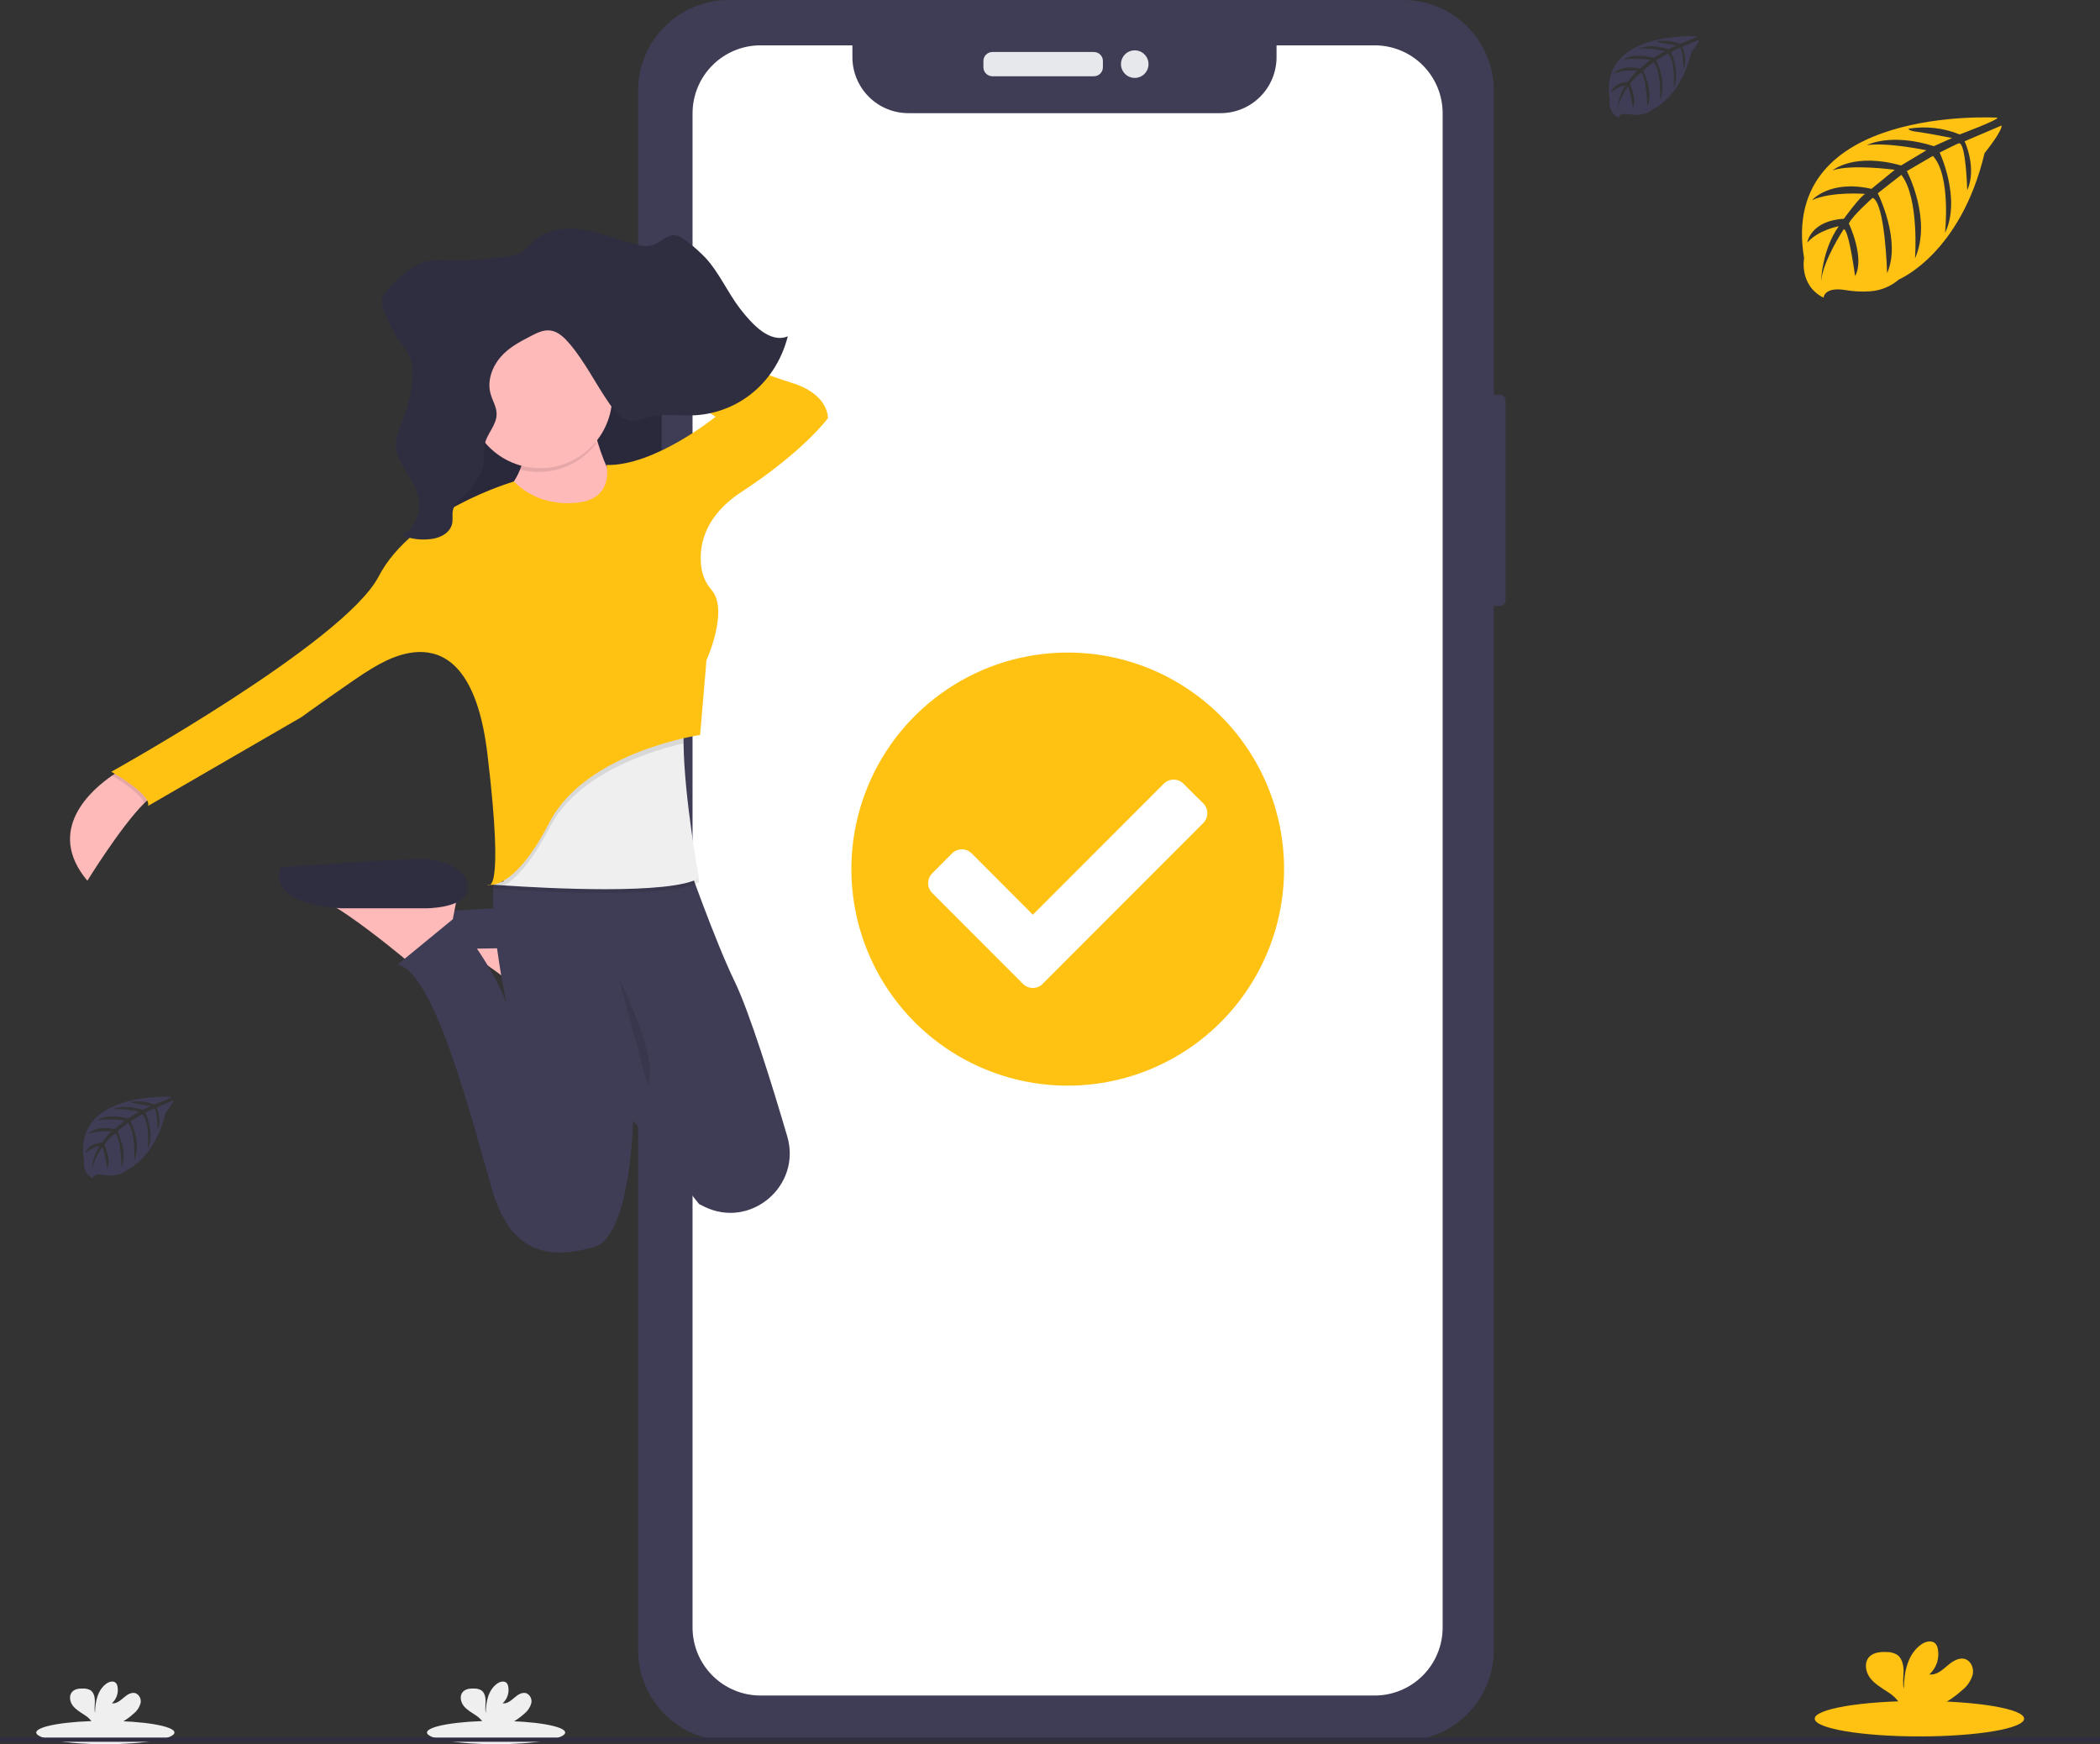 <svg width="236" height="196" viewBox="0 0 236 196" fill="none" xmlns="http://www.w3.org/2000/svg">
<rect x="0" y="0" width="236" height="196" fill="#333333" stroke="none"/>
<path d="M168.6 44.373H166.923C166.592 44.373 166.324 44.641 166.324 44.972V67.485C166.324 67.816 166.592 68.084 166.923 68.084H168.6C168.93 68.084 169.198 67.816 169.198 67.485V44.972C169.198 44.641 168.93 44.373 168.6 44.373Z" fill="#3F3D56"/>
<path d="M157.68 0H81.904C76.274 0 71.71 4.568 71.71 10.204V185.404C71.71 191.039 76.274 195.607 81.904 195.607H157.68C163.31 195.607 167.875 191.039 167.875 185.404V10.204C167.875 4.568 163.31 0 157.68 0Z" fill="#3F3D56"/>
<path d="M154.49 5.095H143.459V6.423C143.459 7.25 143.296 8.068 142.98 8.832C142.664 9.596 142.2 10.29 141.616 10.874C141.032 11.459 140.338 11.922 139.575 12.238C138.812 12.554 137.994 12.717 137.168 12.716H102.086C101.26 12.717 100.442 12.554 99.678 12.238C98.915 11.922 98.222 11.459 97.637 10.874C97.053 10.29 96.59 9.596 96.273 8.832C95.957 8.068 95.794 7.25 95.794 6.423V5.095H85.466C83.441 5.095 81.498 5.9 80.066 7.334C78.633 8.767 77.829 10.712 77.829 12.739V182.882C77.829 184.909 78.633 186.853 80.066 188.287C81.498 189.72 83.441 190.526 85.466 190.526H154.49C156.515 190.526 158.458 189.72 159.89 188.287C161.323 186.853 162.127 184.909 162.127 182.882V12.752C162.129 11.747 161.933 10.752 161.55 9.823C161.167 8.894 160.604 8.05 159.895 7.338C159.186 6.627 158.343 6.063 157.416 5.678C156.488 5.293 155.494 5.095 154.49 5.095Z" fill="white"/>
<path d="M122.933 5.842H111.528C110.969 5.842 110.516 6.295 110.516 6.854V7.556C110.516 8.116 110.969 8.569 111.528 8.569H122.933C123.492 8.569 123.945 8.116 123.945 7.556V6.854C123.945 6.295 123.492 5.842 122.933 5.842Z" fill="#E6E8EC"/>
<path d="M127.524 8.755C128.378 8.755 129.071 8.061 129.071 7.206C129.071 6.35 128.378 5.657 127.524 5.657C126.669 5.657 125.976 6.35 125.976 7.206C125.976 8.061 126.669 8.755 127.524 8.755Z" fill="#E6E8EC"/>
<path d="M120.379 118.412C130.426 118.412 138.571 110.261 138.571 100.205C138.571 90.15 130.426 81.998 120.379 81.998C110.332 81.998 102.188 90.15 102.188 100.205C102.188 110.261 110.332 118.412 120.379 118.412Z" fill="white"/>
<path d="M144.307 97.663C144.306 102.476 142.88 107.181 140.208 111.182C137.537 115.184 133.739 118.303 129.296 120.144C124.854 121.986 119.965 122.468 115.248 121.529C110.532 120.59 106.2 118.272 102.8 114.869C99.399 111.465 97.084 107.129 96.146 102.409C95.208 97.688 95.689 92.795 97.53 88.349C99.37 83.902 102.487 80.102 106.485 77.428C110.484 74.754 115.185 73.327 119.993 73.328C123.186 73.328 126.348 73.957 129.298 75.18C132.248 76.403 134.928 78.196 137.186 80.456C139.443 82.715 141.234 85.398 142.456 88.35C143.678 91.303 144.307 94.467 144.307 97.663ZM117.183 110.544L135.219 92.492C135.365 92.347 135.48 92.174 135.559 91.983C135.638 91.793 135.679 91.588 135.679 91.382C135.679 91.176 135.638 90.971 135.559 90.781C135.48 90.59 135.365 90.417 135.219 90.271L133 88.067C132.854 87.921 132.682 87.805 132.491 87.726C132.301 87.647 132.097 87.606 131.892 87.606C131.686 87.606 131.482 87.647 131.292 87.726C131.101 87.805 130.929 87.921 130.784 88.067L116.073 102.789L109.205 95.899C108.91 95.606 108.511 95.441 108.095 95.441C107.679 95.441 107.281 95.606 106.986 95.899L104.767 98.133C104.473 98.428 104.309 98.827 104.309 99.244C104.309 99.66 104.473 100.059 104.767 100.354L114.964 110.557C115.11 110.703 115.283 110.819 115.473 110.898C115.663 110.977 115.868 111.018 116.074 111.018C116.28 111.018 116.484 110.977 116.674 110.898C116.865 110.819 117.038 110.703 117.183 110.557L117.183 110.544Z" fill="#FFC212"/>
<path d="M74.721 38.563H74.469C74.138 38.563 73.87 38.831 73.87 39.162V44.98C73.87 45.312 74.138 45.58 74.469 45.58H74.721C75.051 45.58 75.32 45.312 75.32 44.98V39.162C75.32 38.831 75.051 38.563 74.721 38.563Z" fill="#3F3D56"/>
<path d="M74.852 51.411H74.416C74.085 51.411 73.817 51.68 73.817 52.011V63.025C73.817 63.356 74.085 63.624 74.416 63.624H74.852C75.183 63.624 75.451 63.356 75.451 63.025V52.011C75.451 51.68 75.183 51.411 74.852 51.411Z" fill="#3F3D56"/>
<path d="M74.799 67.897H74.442C74.112 67.897 73.844 68.165 73.844 68.496V79.615C73.844 79.946 74.112 80.214 74.442 80.214H74.799C75.13 80.214 75.398 79.946 75.398 79.615V68.496C75.398 68.165 75.13 67.897 74.799 67.897Z" fill="#3F3D56"/>
<path d="M54.581 100.468C54.623 100.509 54.676 100.534 54.733 100.542C54.791 100.549 54.849 100.538 54.899 100.509C54.792 100.511 54.684 100.497 54.581 100.468Z" fill="url(#paint0_linear)"/>
<path d="M66.599 105.173L66.286 106.884L66.043 108.192L65.603 110.586L61.334 113.578C61.334 113.578 60.949 113.248 60.314 112.728C58.564 111.286 54.886 108.35 52.186 106.774C51.491 106.331 50.739 105.984 49.952 105.743L66.599 105.173Z" fill="#FEB9B9"/>
<path d="M63.467 106.446C63.467 106.446 68.445 107.301 68.737 105.173C69.028 103.046 66.174 101.896 63.756 101.753C61.337 101.609 46.82 102.608 46.82 102.608C46.82 102.608 44.26 106.026 53.508 106.598L63.467 106.446Z" fill="#3F3D56"/>
<path d="M74.354 36.231H48.311V67.138H74.354V36.231Z" fill="#2F2E41"/>
<path opacity="0.1" d="M74.354 36.371H48.311V67.278H74.354V36.371Z" fill="black"/>
<path d="M17.788 89.14C17.36 89.248 16.812 89.663 16.202 90.264C13.577 92.865 9.818 98.968 9.818 98.968C5.012 93.238 10.33 88.711 12.597 87.155C13.149 86.779 13.519 86.571 13.519 86.571L17.788 89.14Z" fill="#FEB9B9"/>
<path d="M66.313 45.985C66.313 45.985 67.595 54.958 72.006 57.094C76.417 59.231 66.313 63.224 66.313 63.224L52.51 58.093C52.51 58.093 60.338 55.528 58.772 47.979L66.313 45.985Z" fill="#FEB9B9"/>
<path d="M51.513 99.966L51.201 101.671L50.947 102.984L50.507 105.378L46.237 108.367C46.237 108.367 45.852 108.04 45.218 107.52C43.468 106.078 39.79 103.142 37.086 101.566C36.391 101.122 35.64 100.775 34.852 100.536L51.513 99.966Z" fill="#FEB9B9"/>
<path d="M47.82 102.068C47.82 102.068 52.288 102.1 52.556 99.966C52.825 97.832 50.121 96.688 47.82 96.545C45.518 96.402 31.533 97.467 31.533 97.467C31.533 97.467 29.549 101.497 38.345 102.068L47.82 102.068Z" fill="#2F2E41"/>
<path d="M79.145 135.591C78.95 135.494 78.754 135.395 78.562 135.299L78.037 134.636L71.152 125.897V126.049C71.105 127.509 70.609 139.073 66.742 140.141C62.615 141.28 57.637 141.566 55.368 133.875C53.099 126.184 48.952 109.377 44.694 108.379L51.028 103.18C51.028 103.18 55.222 108.09 56.931 112.789C56.867 112.497 53.971 98.954 56.347 96.558H77.128C77.128 96.558 80.336 105.702 82.535 110.232C84.247 113.75 86.816 122.065 88.471 127.693C90.108 133.25 84.354 138.156 79.145 135.591Z" fill="#3F3D56"/>
<path opacity="0.1" d="M78.554 99.111C75.346 101.011 61.263 100.237 56.681 99.928L55.433 99.838C55.298 99.838 55.453 99.762 55.453 99.762L55.581 98.469L58.997 89.782L77.282 79.169C76.912 80.287 76.789 81.998 76.819 83.956C76.903 90.249 78.554 99.111 78.554 99.111Z" fill="black"/>
<path d="M78.554 98.682C75.346 100.582 61.263 99.808 56.681 99.499L55.433 99.412L55.226 99.394L55.453 99.336L56.579 99.044L58.996 89.359L77.282 78.749C76.912 79.867 76.789 81.578 76.818 83.536C76.903 89.823 78.554 98.682 78.554 98.682Z" fill="#EFEFEF"/>
<path opacity="0.1" d="M76.807 83.53C73.088 84.388 64.905 86.906 61.761 92.987C59.664 97.036 57.9 98.772 56.669 99.499L55.421 99.411C55.429 99.386 55.436 99.361 55.441 99.335L56.567 99.044L58.985 89.359L77.27 78.749C76.904 79.861 76.778 81.572 76.807 83.53Z" fill="black"/>
<path opacity="0.1" d="M13.519 86.578L17.788 89.141C17.359 89.249 16.811 89.664 16.202 90.264C15.846 89.225 13.613 87.775 12.597 87.156C13.148 86.785 13.519 86.578 13.519 86.578Z" fill="black"/>
<path opacity="0.1" d="M54.66 99.578C54.613 99.603 54.56 99.612 54.507 99.604C54.455 99.597 54.407 99.574 54.368 99.537C54.463 99.565 54.561 99.579 54.66 99.578Z" fill="black"/>
<path d="M64.322 56.525C64.322 56.525 60.478 56.952 57.775 54.103C57.775 54.103 46.401 57.381 42.548 64.786C38.696 72.191 12.51 86.721 12.51 86.721C12.51 86.721 17.065 89.284 16.636 90.565L33.858 80.594C33.858 80.594 39.982 76.181 41.682 75.183C43.383 74.184 52.785 68.061 54.777 84.724C56.769 101.388 54.777 99.394 54.777 99.394C54.777 99.394 57.623 100.393 61.75 92.415C65.876 84.438 78.682 82.588 78.682 82.588L79.394 74.187C79.394 74.187 81.934 68.618 79.977 66.306C79.384 65.622 78.99 64.788 78.837 63.895C78.513 61.762 78.837 58.207 83.369 55.253C90.342 50.694 93.045 46.992 93.045 46.992C93.045 46.992 93.188 44.284 88.918 43.002C84.649 41.721 67.288 34.742 67.288 34.742L66.704 37.165L80.403 46.841C80.403 46.841 73.573 52.386 68.154 52.252C68.154 52.252 69.16 56.382 64.322 56.525Z" fill="#FFC212"/>
<path opacity="0.1" d="M66.958 49.891C66.622 48.749 66.359 47.587 66.171 46.411L58.629 48.406C58.962 49.846 58.902 51.35 58.457 52.76C59.999 53.172 61.628 53.12 63.14 52.609C64.652 52.099 65.98 51.153 66.958 49.891Z" fill="black"/>
<path d="M60.694 52.608C65.173 52.608 68.805 48.974 68.805 44.491C68.805 40.008 65.173 36.374 60.694 36.374C56.215 36.374 52.584 40.008 52.584 44.491C52.584 48.974 56.215 52.608 60.694 52.608Z" fill="#FEB9B9"/>
<path opacity="0.1" d="M69.516 109.864C69.516 109.864 74.211 119.123 72.788 121.968L69.516 109.864Z" fill="black"/>
<path d="M65.007 25.743C67.258 26 69.396 26.966 71.613 27.495C72.167 27.667 72.756 27.689 73.322 27.559C74.182 27.293 74.882 26.391 75.774 26.418C76.323 26.435 76.809 26.809 77.262 27.168C77.987 27.723 78.669 28.332 79.303 28.989C80.831 30.65 81.779 32.886 83.173 34.692C84.567 36.499 86.555 38.618 88.535 37.789C87.188 43.043 82.986 46.33 78.212 46.657C76.308 46.788 74.357 46.391 72.514 46.949C72.055 47.137 71.57 47.255 71.076 47.299C70.014 47.299 69.159 46.324 68.497 45.375C66.946 43.145 65.718 40.615 63.971 38.58C63.388 37.906 62.714 37.267 61.898 37.145C61.081 37.022 60.332 37.413 59.606 37.79C58.407 38.411 57.182 39.053 56.252 40.125C55.322 41.196 54.735 42.778 55.12 44.211C55.327 44.988 55.8 45.688 55.809 46.499C55.826 47.795 54.683 48.741 54.458 50.002C54.407 50.532 54.389 51.064 54.403 51.596C54.304 53.323 53.174 54.736 51.997 55.825C51.536 56.245 51.03 56.701 50.895 57.352C50.804 57.798 50.895 58.267 50.837 58.72C50.664 59.841 49.547 60.41 48.559 60.556C47.404 60.728 46.224 60.588 45.141 60.151C46.523 59.497 47.375 57.635 47.054 55.968C46.614 53.656 44.292 51.996 44.492 49.643C44.601 48.921 44.817 48.22 45.133 47.562C45.639 46.291 46.007 44.969 46.23 43.619C46.405 42.577 46.489 41.471 46.163 40.475C45.871 39.57 45.262 38.85 44.745 38.085C44.045 37.044 43.493 35.912 43.103 34.719C42.962 34.366 42.908 33.983 42.946 33.604C43.063 33.157 43.312 32.755 43.661 32.451C44.93 31.116 46.286 29.731 47.986 29.349C48.797 29.214 49.623 29.182 50.442 29.255C51.866 29.3 53.292 29.239 54.708 29.074C55.875 28.937 57.846 28.954 58.835 28.198C59.756 27.492 60.276 26.605 61.41 26.155C62.559 25.729 63.793 25.588 65.008 25.744L65.007 25.743Z" fill="#2F2E41"/>
<path d="M215.708 195.122C222.206 195.122 227.473 194.23 227.473 193.13C227.473 192.031 222.206 191.139 215.708 191.139C209.21 191.139 203.943 192.031 203.943 193.13C203.943 194.23 209.21 195.122 215.708 195.122Z" fill="#FFC212"/>
<path d="M220.574 189.874C221.11 189.435 221.501 188.844 221.694 188.179C221.841 187.508 221.554 186.713 220.91 186.454C220.19 186.178 219.42 186.679 218.838 187.183C218.257 187.686 217.586 188.263 216.822 188.155C217.216 187.799 217.51 187.348 217.677 186.844C217.844 186.341 217.877 185.803 217.774 185.282C217.74 185.067 217.648 184.864 217.508 184.697C217.11 184.269 216.384 184.451 215.908 184.79C214.386 185.859 213.962 187.931 213.953 189.789C213.798 189.118 213.93 188.418 213.924 187.739C213.918 187.059 213.734 186.273 213.152 185.915C212.792 185.722 212.389 185.627 211.981 185.639C211.297 185.613 210.536 185.683 210.068 186.184C209.482 186.805 209.64 187.847 210.144 188.527C210.647 189.206 211.417 189.642 212.125 190.114C212.691 190.452 213.173 190.913 213.537 191.464C213.58 191.541 213.615 191.622 213.641 191.707H217.916C218.88 191.219 219.774 190.603 220.573 189.875L220.574 189.874Z" fill="#FFC212"/>
<path d="M55.75 196C60.038 196 63.514 195.412 63.514 194.686C63.514 193.96 60.038 193.372 55.75 193.372C51.462 193.372 47.986 193.96 47.986 194.686C47.986 195.412 51.462 196 55.75 196Z" fill="#EFEFEF"/>
<path d="M58.961 192.537C59.315 192.248 59.573 191.857 59.701 191.418C59.757 191.198 59.736 190.965 59.642 190.758C59.548 190.551 59.386 190.382 59.183 190.28C58.708 190.098 58.2 190.429 57.816 190.761C57.432 191.093 56.99 191.474 56.486 191.403C56.745 191.168 56.939 190.87 57.049 190.538C57.159 190.205 57.181 189.85 57.113 189.507C57.091 189.365 57.03 189.231 56.938 189.12C56.676 188.838 56.196 188.958 55.882 189.182C54.877 189.889 54.597 191.254 54.592 192.481C54.489 192.039 54.576 191.577 54.572 191.128C54.568 190.68 54.447 190.162 54.062 189.925C53.825 189.797 53.559 189.735 53.29 189.743C52.838 189.726 52.336 189.772 52.027 190.103C51.641 190.512 51.745 191.2 52.077 191.649C52.409 192.097 52.917 192.385 53.385 192.695C53.758 192.918 54.077 193.222 54.317 193.585C54.346 193.636 54.37 193.69 54.387 193.746H57.208C57.844 193.423 58.434 193.016 58.961 192.536V192.537Z" fill="#EFEFEF"/>
<path d="M11.839 196C16.128 196 19.604 195.412 19.604 194.686C19.604 193.96 16.128 193.372 11.839 193.372C7.551 193.372 4.075 193.96 4.075 194.686C4.075 195.412 7.551 196 11.839 196Z" fill="#EFEFEF"/>
<path d="M15.051 192.537C15.405 192.248 15.663 191.857 15.79 191.418C15.847 191.198 15.826 190.965 15.732 190.758C15.638 190.551 15.476 190.382 15.273 190.28C14.798 190.098 14.29 190.429 13.906 190.761C13.522 191.093 13.079 191.474 12.576 191.403C12.835 191.168 13.029 190.87 13.139 190.538C13.249 190.205 13.271 189.85 13.203 189.507C13.181 189.365 13.12 189.231 13.027 189.12C12.766 188.838 12.286 188.958 11.971 189.182C10.967 189.889 10.687 191.254 10.681 192.481C10.579 192.039 10.666 191.577 10.662 191.128C10.658 190.68 10.537 190.162 10.152 189.925C9.915 189.797 9.649 189.735 9.38 189.743C8.928 189.726 8.426 189.772 8.117 190.103C7.731 190.512 7.835 191.2 8.167 191.649C8.499 192.097 9.007 192.385 9.475 192.695C9.848 192.918 10.167 193.222 10.407 193.585C10.436 193.636 10.46 193.69 10.477 193.746H13.298C13.934 193.423 14.524 193.016 15.051 192.536V192.537Z" fill="#EFEFEF"/>
<path d="M236 195.25H0V195.727H236V195.25Z" fill="#2F2E41"/>
<path d="M224.48 13.222C224.48 13.222 199.843 11.734 202.746 29.012C202.746 29.012 202.161 32.066 204.935 33.451C204.935 33.451 204.979 32.172 207.463 32.608C208.347 32.755 209.245 32.798 210.14 32.737C211.346 32.657 212.494 32.188 213.411 31.398C213.411 31.398 220.337 28.534 223.028 17.207C223.028 17.207 225.021 14.736 224.942 14.1L220.785 15.878C220.785 15.878 222.206 18.879 221.077 21.373C221.077 21.373 220.942 15.985 220.144 16.102C219.983 16.126 217.984 17.142 217.984 17.142C217.984 17.142 220.428 22.369 218.584 26.17C218.584 26.17 219.283 19.728 217.221 17.52L214.295 19.23C214.295 19.23 217.151 24.63 215.213 29.037C215.213 29.037 215.71 22.278 213.677 19.646L211.026 21.716C211.026 21.716 213.709 27.037 212.074 30.692C212.074 30.692 211.86 22.826 210.453 22.232C210.453 22.232 208.132 24.282 207.778 25.119C207.778 25.119 209.616 28.985 208.475 31.023C208.475 31.023 207.776 25.781 207.202 25.752C207.202 25.752 204.89 29.225 204.65 31.609C204.65 31.609 204.75 28.068 206.643 25.424C206.643 25.424 204.407 25.808 203.102 27.256C203.102 27.256 203.462 24.802 207.213 24.585C207.213 24.585 209.124 21.95 209.633 21.791C209.633 21.791 205.905 21.477 203.644 22.483C203.644 22.483 205.633 20.166 210.318 21.221L212.937 19.08C212.937 19.08 208.027 18.409 205.944 19.15C205.944 19.15 208.34 17.1 213.642 18.594L216.492 16.889C216.492 16.889 212.305 15.987 209.812 16.304C209.812 16.304 212.445 14.883 217.329 16.424L219.377 15.508C219.377 15.508 216.31 14.905 215.412 14.808C214.514 14.711 214.467 14.466 214.467 14.466C216.41 14.141 218.404 14.363 220.228 15.107C220.228 15.107 224.553 13.494 224.48 13.222Z" fill="#FFC212"/>
<path d="M190.724 4.075C190.724 4.075 179.606 3.404 180.905 11.211C180.905 11.211 180.643 12.591 181.894 13.217C181.894 13.217 181.914 12.632 183.038 12.834C183.437 12.901 183.842 12.921 184.246 12.892C184.792 12.856 185.311 12.642 185.724 12.283C185.724 12.283 188.854 10.989 190.072 5.87C190.072 5.87 190.97 4.754 190.934 4.467L189.056 5.27C189.056 5.27 189.697 6.625 189.193 7.753C189.193 7.753 189.132 5.319 188.772 5.375C188.699 5.375 187.795 5.846 187.795 5.846C187.795 5.846 188.901 8.209 188.067 9.925C188.067 9.925 188.383 7.015 187.45 6.016L186.127 6.801C186.127 6.801 187.418 9.24 186.543 11.232C186.543 11.232 186.768 8.178 185.849 6.989L184.652 7.926C184.652 7.926 185.864 10.33 185.126 11.982C185.126 11.982 185.027 8.427 184.392 8.158C184.392 8.158 183.344 9.083 183.183 9.464C183.183 9.464 184.014 11.221 183.5 12.132C183.5 12.132 183.183 9.762 182.914 9.75C182.914 9.75 181.87 11.32 181.761 12.386C181.814 11.392 182.124 10.429 182.663 9.592C182.06 9.706 181.504 9.994 181.062 10.421C181.062 10.421 181.226 9.311 182.92 9.214C182.92 9.214 183.798 8.023 184.015 7.949C184.015 7.949 182.329 7.809 181.308 8.263C181.308 8.263 182.206 7.218 184.322 7.692L185.492 6.726C185.492 6.726 183.272 6.43 182.331 6.756C182.331 6.756 183.413 5.831 185.81 6.505L187.097 5.734C187.097 5.734 185.204 5.327 184.078 5.473C184.078 5.473 185.269 4.831 187.475 5.525L188.397 5.112C188.397 5.112 187.011 4.84 186.603 4.796C186.195 4.752 186.176 4.641 186.176 4.641C187.054 4.494 187.956 4.596 188.78 4.933C188.78 4.933 190.759 4.197 190.724 4.075Z" fill="#3F3D56"/>
<path d="M19.263 123.262C19.263 123.262 8.145 122.591 9.444 130.398C9.444 130.398 9.182 131.778 10.433 132.404C10.433 132.404 10.453 131.819 11.577 132.021C11.976 132.088 12.381 132.108 12.785 132.079C13.331 132.043 13.85 131.829 14.263 131.47C14.263 131.47 17.393 130.176 18.61 125.057C18.61 125.057 19.509 123.941 19.473 123.654L17.595 124.457C17.595 124.457 18.236 125.812 17.733 126.94C17.733 126.94 17.671 124.506 17.311 124.562C17.238 124.562 16.334 125.033 16.334 125.033C16.334 125.033 17.44 127.396 16.606 129.112C16.606 129.112 16.922 126.202 15.989 125.203L14.666 125.988C14.666 125.988 15.957 128.427 15.082 130.419C15.082 130.419 15.307 127.364 14.388 126.176L13.191 127.113C13.191 127.113 14.403 129.517 13.665 131.169C13.665 131.169 13.566 127.614 12.931 127.345C12.931 127.345 11.883 128.27 11.722 128.651C11.722 128.651 12.553 130.408 12.039 131.318C12.039 131.318 11.722 128.949 11.453 128.937C11.453 128.937 10.409 130.507 10.3 131.573C10.353 130.579 10.664 129.616 11.202 128.779C10.599 128.893 10.043 129.181 9.601 129.608C9.601 129.608 9.765 128.498 11.459 128.401C11.459 128.401 12.337 127.21 12.554 127.136C12.554 127.136 10.868 126.996 9.847 127.45C9.847 127.45 10.745 126.405 12.861 126.879L14.031 125.913C14.031 125.913 11.811 125.617 10.87 125.943C10.87 125.943 11.953 125.018 14.349 125.691L15.636 124.921C15.636 124.921 13.743 124.514 12.617 124.66C12.617 124.66 13.808 124.018 16.014 124.712L16.936 124.299C16.936 124.299 15.55 124.027 15.142 123.983C14.734 123.939 14.715 123.827 14.715 123.827C15.593 123.681 16.495 123.783 17.319 124.12C17.319 124.12 19.298 123.384 19.263 123.262Z" fill="#3F3D56"/>
<defs>
<linearGradient id="paint0_linear" x1="54.742" y1="100.544" x2="54.742" y2="100.468" gradientUnits="userSpaceOnUse">
<stop stop-color="#808080" stop-opacity="0.251"/>
<stop offset="0.54" stop-color="#808080" stop-opacity="0.122"/>
<stop offset="1" stop-color="#808080" stop-opacity="0.102"/>
</linearGradient>
</defs>
</svg>

